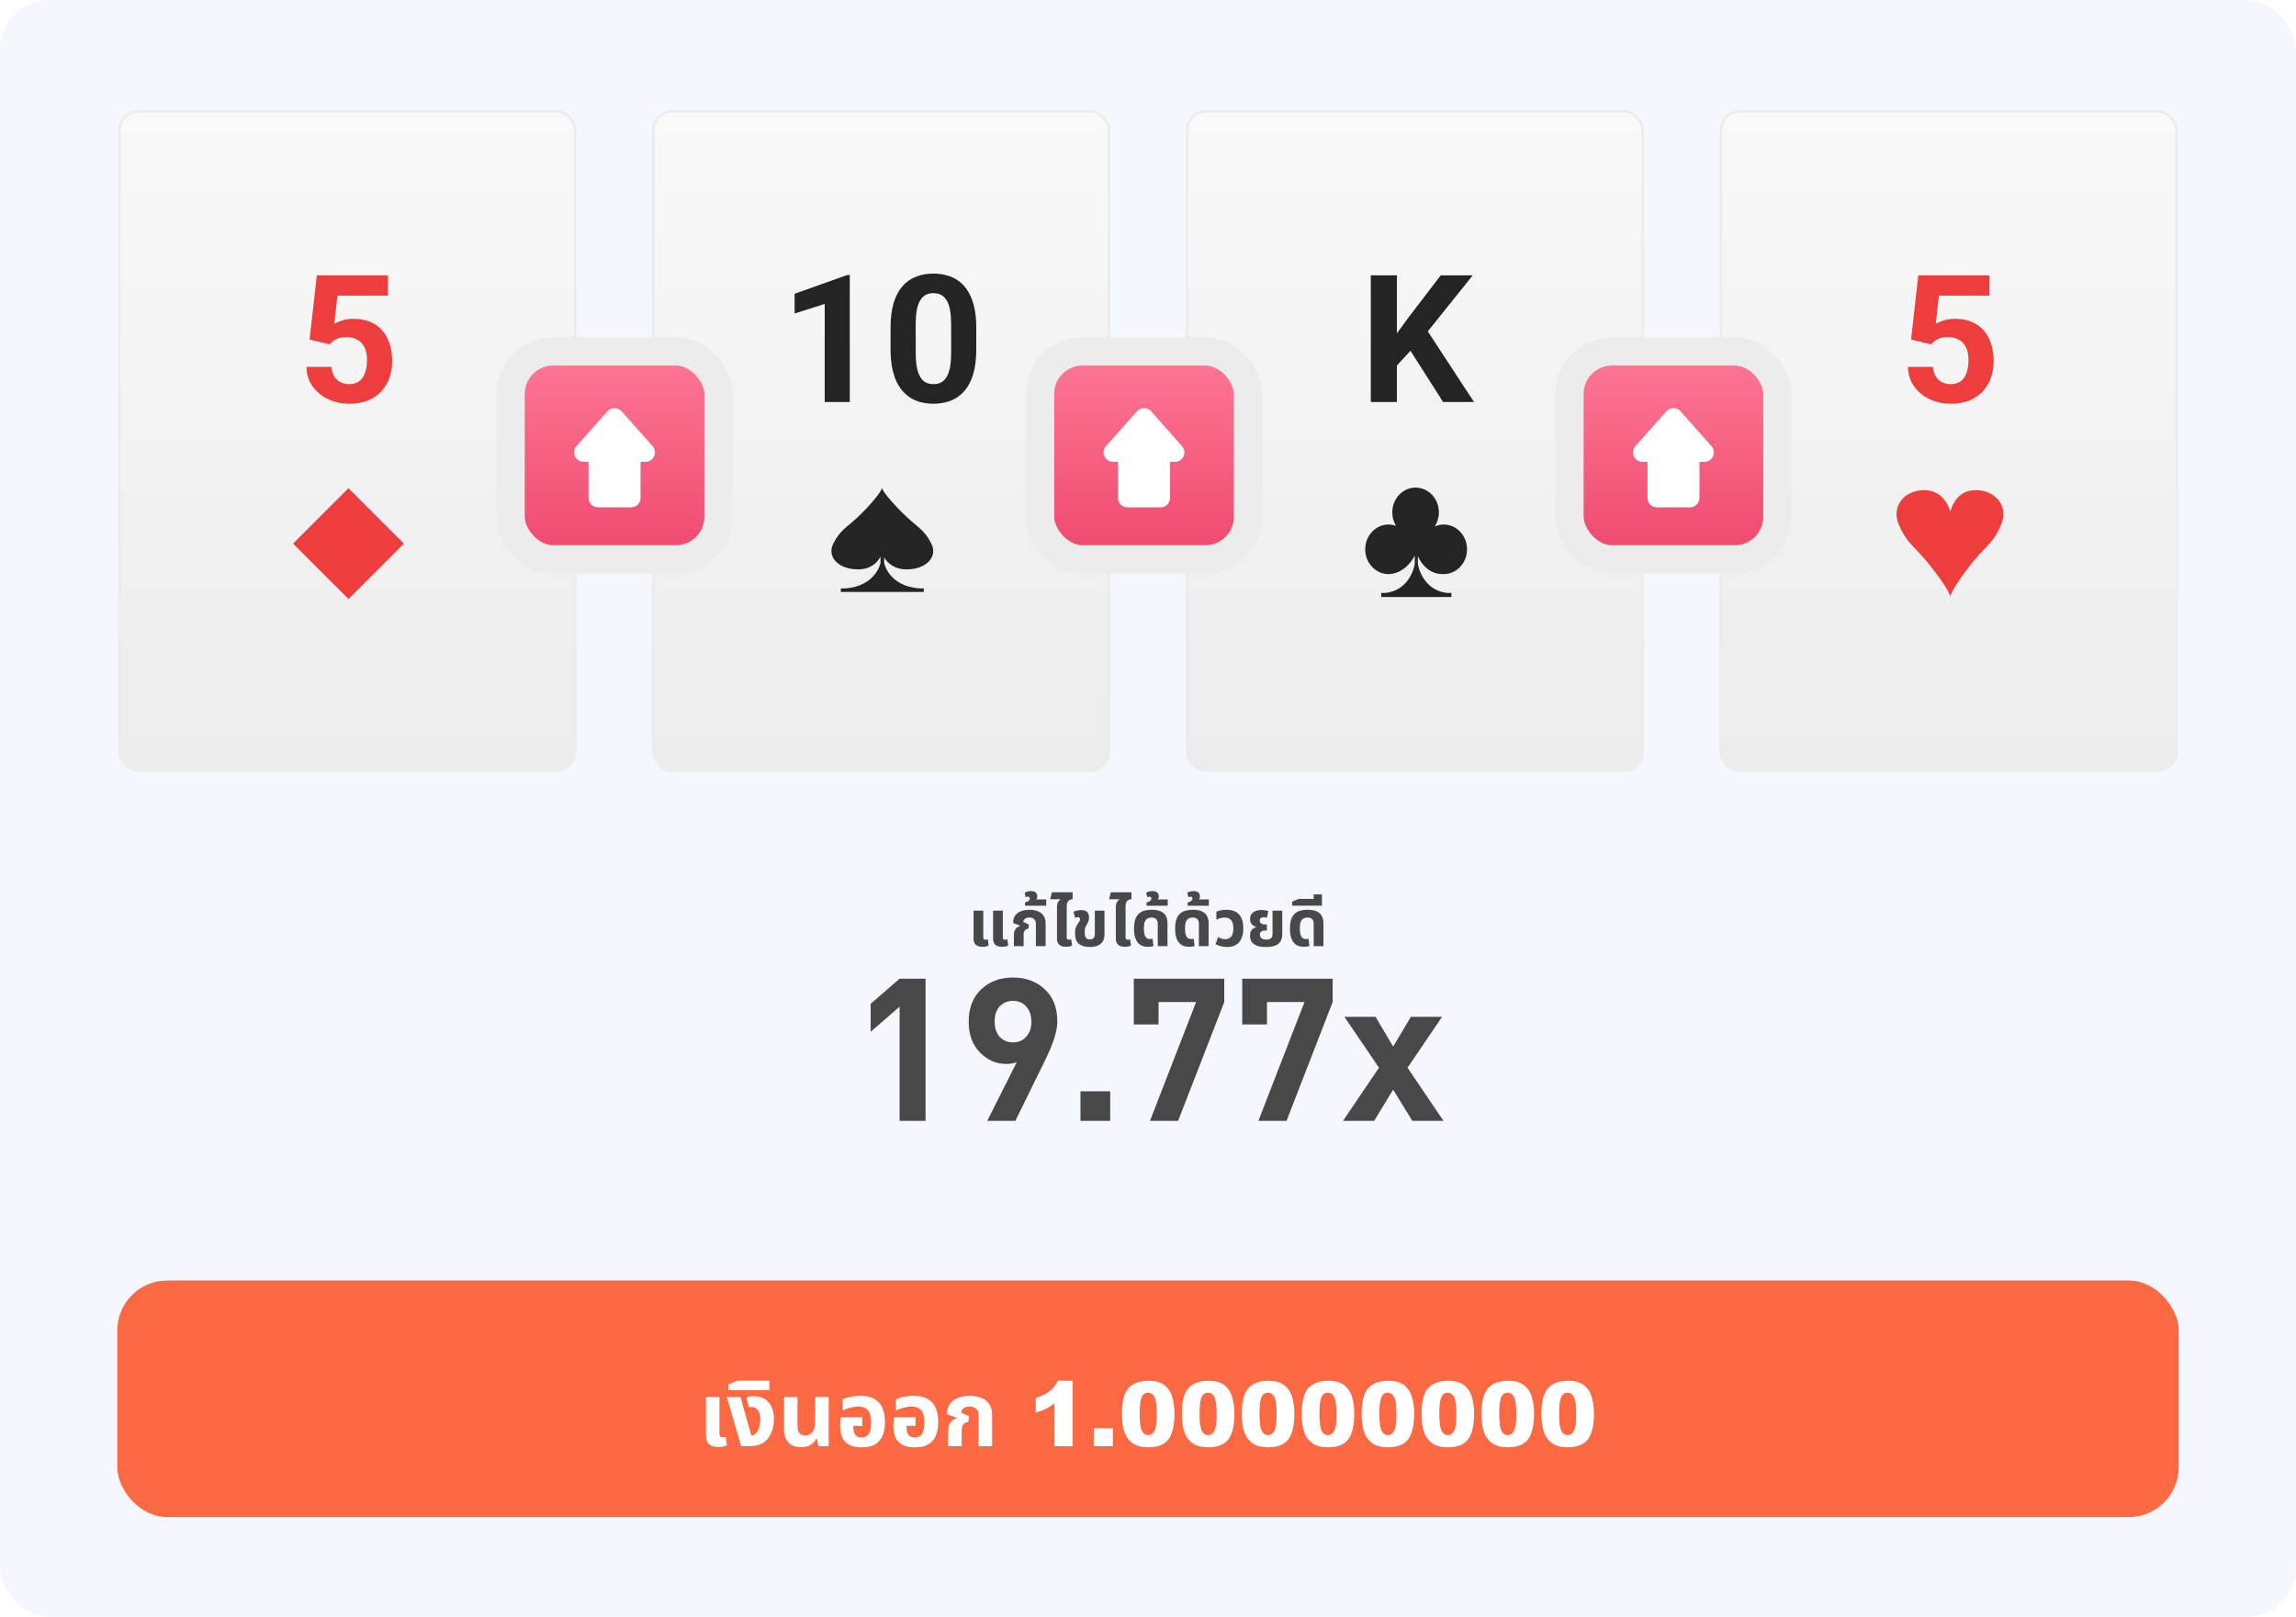 <svg width="460" height="324" viewBox="0 0 460 324" fill="none" xmlns="http://www.w3.org/2000/svg">
<rect width="460" height="323.999" rx="10" fill="#F4F7FD"/>
<g filter="url(#filter0_d_2147_15072)">
<g clip-path="url(#clip0_2147_15072)">
<rect x="23.672" y="20" width="91.798" height="132.597" rx="4.08" fill="url(#paint0_linear_2147_15072)"/>
<path d="M66.034 66.955L62.025 65.996L63.471 53.132H77.73V57.193H67.603L66.975 62.824C67.312 62.626 67.823 62.417 68.509 62.196C69.195 61.964 69.962 61.847 70.81 61.847C72.042 61.847 73.134 62.039 74.087 62.423C75.04 62.806 75.848 63.364 76.51 64.096C77.184 64.828 77.695 65.723 78.044 66.781C78.393 67.838 78.567 69.035 78.567 70.371C78.567 71.499 78.393 72.573 78.044 73.596C77.695 74.607 77.167 75.514 76.458 76.315C75.749 77.106 74.86 77.727 73.791 78.18C72.722 78.634 71.455 78.86 69.991 78.86C68.898 78.86 67.841 78.698 66.818 78.372C65.807 78.047 64.895 77.565 64.082 76.925C63.28 76.286 62.635 75.514 62.147 74.607C61.67 73.689 61.42 72.643 61.397 71.469H66.382C66.452 72.19 66.638 72.812 66.94 73.335C67.254 73.846 67.667 74.241 68.178 74.52C68.689 74.799 69.288 74.938 69.973 74.938C70.612 74.938 71.159 74.816 71.612 74.572C72.065 74.328 72.431 73.991 72.71 73.561C72.989 73.12 73.192 72.608 73.32 72.027C73.46 71.435 73.529 70.796 73.529 70.11C73.529 69.424 73.448 68.802 73.285 68.245C73.123 67.687 72.873 67.205 72.536 66.798C72.199 66.391 71.769 66.078 71.246 65.857C70.734 65.636 70.136 65.525 69.45 65.525C68.521 65.525 67.8 65.671 67.289 65.961C66.789 66.252 66.371 66.583 66.034 66.955Z" fill="#EE3D3D"/>
<rect x="69.816" y="95.793" width="15.694" height="15.694" transform="rotate(45 69.816 95.793)" fill="#EE3D3D"/>
</g>
<rect x="23.927" y="20.255" width="91.288" height="132.087" rx="3.825" stroke="#ECECEC" stroke-width="0.51"/>
</g>
<g filter="url(#filter1_d_2147_15072)">
<g clip-path="url(#clip1_2147_15072)">
<rect x="130.625" y="20" width="91.798" height="132.597" rx="4.08" fill="url(#paint1_linear_2147_15072)"/>
<path d="M170.25 53.08V78.512H165.23V58.867L159.199 60.784V56.827L169.71 53.08H170.25ZM195.595 63.591V67.983C195.595 69.889 195.392 71.533 194.985 72.916C194.578 74.288 193.992 75.415 193.225 76.298C192.469 77.169 191.569 77.814 190.523 78.233C189.477 78.651 188.315 78.86 187.037 78.86C186.014 78.86 185.061 78.733 184.178 78.477C183.295 78.21 182.499 77.797 181.79 77.239C181.092 76.681 180.488 75.978 179.977 75.13C179.477 74.27 179.094 73.248 178.826 72.062C178.559 70.877 178.425 69.517 178.425 67.983V63.591C178.425 61.685 178.629 60.052 179.036 58.692C179.454 57.321 180.041 56.2 180.796 55.328C181.563 54.457 182.47 53.818 183.515 53.411C184.561 52.992 185.723 52.783 187.002 52.783C188.024 52.783 188.971 52.917 189.843 53.184C190.726 53.44 191.522 53.841 192.231 54.387C192.94 54.933 193.544 55.636 194.044 56.496C194.544 57.344 194.927 58.361 195.194 59.547C195.462 60.72 195.595 62.068 195.595 63.591ZM190.558 68.646V62.911C190.558 61.993 190.505 61.191 190.401 60.505C190.308 59.82 190.163 59.239 189.965 58.762C189.767 58.274 189.523 57.879 189.233 57.577C188.942 57.275 188.611 57.054 188.239 56.914C187.867 56.775 187.455 56.705 187.002 56.705C186.432 56.705 185.927 56.816 185.485 57.036C185.055 57.257 184.689 57.612 184.387 58.1C184.085 58.576 183.852 59.215 183.69 60.017C183.539 60.807 183.463 61.772 183.463 62.911V68.646C183.463 69.564 183.51 70.371 183.603 71.069C183.707 71.766 183.858 72.364 184.056 72.864C184.265 73.352 184.509 73.753 184.788 74.067C185.078 74.369 185.41 74.59 185.781 74.729C186.165 74.869 186.583 74.938 187.037 74.938C187.594 74.938 188.088 74.828 188.518 74.607C188.96 74.375 189.332 74.014 189.634 73.526C189.948 73.027 190.18 72.376 190.331 71.574C190.482 70.772 190.558 69.796 190.558 68.646Z" fill="#242424"/>
<path fill-rule="evenodd" clip-rule="evenodd" d="M181.563 112.053C185.509 112.098 187.936 109.57 186.601 106.909C185.266 104.249 183.935 103.65 181.839 101.721C179.742 99.792 176.692 96.455 176.707 95.668C176.722 96.455 173.798 99.792 171.701 101.721C169.606 103.65 168.275 104.249 166.939 106.909C165.604 109.57 168.033 112.098 171.977 112.053C174.686 112.023 175.905 110.467 176.402 109.495L176.402 110.768C176.402 110.768 175.537 115.359 169.435 115.862L168.462 115.862L168.462 116.577L185.079 116.577L185.079 115.862L184.105 115.862C178.004 115.359 177.138 110.768 177.138 110.768L177.138 109.662C177.724 110.635 179.004 112.025 181.563 112.053Z" fill="#242424"/>
</g>
<rect x="130.88" y="20.255" width="91.288" height="132.087" rx="3.825" stroke="#ECECEC" stroke-width="0.51"/>
</g>
<g filter="url(#filter2_d_2147_15072)">
<g clip-path="url(#clip2_2147_15072)">
<rect x="237.574" y="20" width="91.798" height="132.597" rx="4.08" fill="url(#paint2_linear_2147_15072)"/>
<path d="M279.866 53.132V78.512H274.637V53.132H279.866ZM295.066 53.132L285.009 65.665L279.204 71.905L278.263 66.955L282.185 61.586L288.652 53.132H295.066ZM289.122 78.512L281.644 66.781L285.514 63.538L295.311 78.512H289.122Z" fill="#242424"/>
<path fill-rule="evenodd" clip-rule="evenodd" d="M289.249 103.069C288.614 103.069 288.008 103.204 287.456 103.449C287.975 102.649 288.279 101.68 288.279 100.634C288.279 97.891 286.188 95.668 283.609 95.668C281.03 95.668 278.94 97.891 278.94 100.634C278.94 101.629 279.216 102.555 279.69 103.332C279.219 103.162 278.714 103.069 278.189 103.069C275.61 103.069 273.52 105.292 273.52 108.035C273.52 110.778 275.61 113.001 278.189 113.001C278.772 113.001 279.329 112.887 279.843 112.68C279.843 112.681 282.016 112.057 283.445 109.291V110.956C283.445 110.956 282.712 116.205 277.548 116.779H276.724V117.597H290.788V116.779H289.964C284.8 116.205 284.067 110.956 284.067 110.956V109.403C284.333 110.026 285.804 113.073 289.111 112.998C289.157 112.999 289.203 113.001 289.249 113.001C291.828 113.001 293.919 110.778 293.919 108.035C293.919 105.292 291.828 103.069 289.249 103.069Z" fill="#242424"/>
</g>
<rect x="237.829" y="20.255" width="91.288" height="132.087" rx="3.825" stroke="#ECECEC" stroke-width="0.51"/>
</g>
<g filter="url(#filter3_d_2147_15072)">
<g clip-path="url(#clip3_2147_15072)">
<rect x="344.527" y="20" width="91.798" height="132.597" rx="4.08" fill="url(#paint3_linear_2147_15072)"/>
<path d="M386.889 66.955L382.88 65.996L384.327 53.132H398.586V57.193H388.458L387.831 62.824C388.168 62.626 388.679 62.417 389.365 62.196C390.05 61.964 390.817 61.847 391.665 61.847C392.897 61.847 393.99 62.039 394.943 62.423C395.895 62.806 396.703 63.364 397.365 64.096C398.039 64.828 398.551 65.723 398.899 66.781C399.248 67.838 399.422 69.035 399.422 70.371C399.422 71.499 399.248 72.573 398.899 73.596C398.551 74.607 398.022 75.514 397.313 76.315C396.604 77.106 395.715 77.727 394.646 78.18C393.577 78.634 392.31 78.86 390.846 78.86C389.754 78.86 388.696 78.698 387.674 78.372C386.663 78.047 385.75 77.565 384.937 76.925C384.135 76.286 383.49 75.514 383.002 74.607C382.526 73.689 382.276 72.643 382.253 71.469H387.238C387.308 72.19 387.494 72.812 387.796 73.335C388.109 73.846 388.522 74.241 389.033 74.52C389.545 74.799 390.143 74.938 390.829 74.938C391.468 74.938 392.014 74.816 392.467 74.572C392.921 74.328 393.287 73.991 393.565 73.561C393.844 73.12 394.048 72.608 394.176 72.027C394.315 71.435 394.385 70.796 394.385 70.11C394.385 69.424 394.303 68.802 394.141 68.245C393.978 67.687 393.728 67.205 393.391 66.798C393.054 66.391 392.624 66.078 392.101 65.857C391.59 65.636 390.991 65.525 390.306 65.525C389.376 65.525 388.656 65.671 388.144 65.961C387.645 66.252 387.226 66.583 386.889 66.955Z" fill="#EE3D3D"/>
<path fill-rule="evenodd" clip-rule="evenodd" d="M395.707 96.18C391.564 96.238 390.741 100.528 390.741 100.528C390.741 100.528 389.785 96.238 385.642 96.18C381.5 96.122 378.95 99.427 380.352 102.905C381.754 106.383 383.151 107.165 385.353 109.687C387.554 112.208 390.757 116.57 390.741 117.599C390.725 116.57 393.795 112.208 395.996 109.687C398.198 107.165 399.595 106.383 400.997 102.905C402.399 99.427 399.85 96.122 395.707 96.18Z" fill="#EE3D3D"/>
</g>
<rect x="344.782" y="20.255" width="91.288" height="132.087" rx="3.825" stroke="#ECECEC" stroke-width="0.51"/>
</g>
<g filter="url(#filter4_d_2147_15072)">
<rect x="102.287" y="66.412" width="41.673" height="41.673" rx="8.524" fill="url(#paint4_linear_2147_15072)" stroke="#ECECEC" stroke-width="5.683"/>
<path fill-rule="evenodd" clip-rule="evenodd" d="M124.541 78.421C123.788 77.573 122.463 77.573 121.71 78.421L115.51 85.396C114.424 86.618 115.291 88.549 116.925 88.549H117.916V95.77C117.916 96.817 118.764 97.665 119.81 97.665H126.44C127.486 97.665 128.335 96.817 128.335 95.77V88.549H129.326C130.96 88.549 131.827 86.618 130.741 85.396L124.541 78.421Z" fill="white"/>
</g>
<g filter="url(#filter5_d_2147_15072)">
<rect x="208.365" y="66.412" width="41.673" height="41.673" rx="8.524" fill="url(#paint5_linear_2147_15072)" stroke="#ECECEC" stroke-width="5.683"/>
<path fill-rule="evenodd" clip-rule="evenodd" d="M230.619 78.421C229.866 77.573 228.541 77.573 227.788 78.421L221.588 85.396C220.502 86.618 221.369 88.549 223.003 88.549H223.994V95.77C223.994 96.817 224.842 97.665 225.889 97.665H232.518C233.565 97.665 234.413 96.817 234.413 95.77V88.549H235.404C237.038 88.549 237.905 86.618 236.819 85.396L230.619 78.421Z" fill="white"/>
</g>
<g filter="url(#filter6_d_2147_15072)">
<rect x="314.439" y="66.412" width="41.673" height="41.673" rx="8.524" fill="url(#paint6_linear_2147_15072)" stroke="#ECECEC" stroke-width="5.683"/>
<path fill-rule="evenodd" clip-rule="evenodd" d="M336.694 78.421C335.94 77.573 334.615 77.573 333.862 78.421L327.662 85.396C326.576 86.618 327.443 88.549 329.078 88.549H330.069V95.77C330.069 96.817 330.917 97.665 331.963 97.665H338.593C339.639 97.665 340.487 96.817 340.487 95.77V88.549H341.478C343.112 88.549 343.979 86.618 342.894 85.396L336.694 78.421Z" fill="white"/>
</g>
<path d="M196.857 189.728C196.467 189.728 196.138 189.667 195.869 189.546C195.601 189.424 195.397 189.242 195.258 189C195.12 188.748 195.05 188.436 195.05 188.064V182.474H197V187.83C197 187.994 197.035 188.116 197.104 188.194C197.182 188.272 197.299 188.311 197.455 188.311C197.525 188.311 197.598 188.302 197.676 188.285C197.754 188.267 197.828 188.246 197.897 188.22L198.079 189.468C197.915 189.554 197.728 189.619 197.52 189.663C197.312 189.706 197.091 189.728 196.857 189.728ZM200.77 189.728C200.38 189.728 200.051 189.667 199.782 189.546C199.514 189.424 199.31 189.242 199.171 189C199.033 188.748 198.963 188.436 198.963 188.064V182.474H200.913V187.83C200.913 187.994 200.948 188.116 201.017 188.194C201.095 188.272 201.212 188.311 201.368 188.311C201.438 188.311 201.511 188.302 201.589 188.285C201.667 188.267 201.741 188.246 201.81 188.22L201.992 189.468C201.828 189.554 201.641 189.619 201.433 189.663C201.225 189.706 201.004 189.728 200.77 189.728ZM203.131 189.598V187.427C203.131 186.881 203.239 186.46 203.456 186.166C203.673 185.871 203.98 185.663 204.379 185.542L204.392 185.49L203.001 184.983V184.645C203.001 184.22 203.127 183.83 203.378 183.475C203.629 183.119 203.998 182.838 204.483 182.63C204.977 182.413 205.575 182.305 206.277 182.305C206.936 182.305 207.503 182.409 207.98 182.617C208.457 182.816 208.825 183.119 209.085 183.527C209.354 183.925 209.488 184.432 209.488 185.048V189.598H207.538V185.165C207.538 184.731 207.421 184.406 207.187 184.19C206.962 183.973 206.641 183.865 206.225 183.865C205.826 183.865 205.527 183.951 205.328 184.125C205.129 184.289 205.02 184.493 205.003 184.736L206.16 185.269L206.017 186.114C205.705 186.131 205.471 186.244 205.315 186.452C205.159 186.66 205.081 186.941 205.081 187.297V189.598H203.131ZM205.357 181.499V180.849C205.478 180.814 205.612 180.766 205.76 180.706C205.907 180.645 206.037 180.563 206.15 180.459C206.262 180.355 206.319 180.225 206.319 180.069C206.319 179.947 206.284 179.852 206.215 179.783C206.145 179.713 206.059 179.679 205.955 179.679C205.885 179.679 205.812 179.692 205.734 179.718C205.656 179.744 205.586 179.77 205.526 179.796L205.279 178.925C205.452 178.777 205.669 178.682 205.929 178.639C206.18 178.587 206.392 178.561 206.566 178.561C206.956 178.561 207.263 178.652 207.489 178.834C207.705 179.016 207.814 179.284 207.814 179.64C207.814 179.83 207.766 180.008 207.671 180.173C207.567 180.337 207.411 180.472 207.203 180.576L207.151 180.238H209.608V181.499H205.357ZM211.763 183.774V181.876C211.763 181.546 211.794 181.282 211.854 181.083C211.915 180.875 211.997 180.706 212.101 180.576C212.205 180.446 212.314 180.337 212.426 180.251L212.413 180.199H210.398L210.762 178.795H214.896V180.199C214.576 180.199 214.298 180.303 214.064 180.511C213.83 180.719 213.713 181.1 213.713 181.655V183.774H211.763ZM213.57 189.728C213.18 189.728 212.851 189.667 212.582 189.546C212.314 189.424 212.11 189.242 211.971 189C211.833 188.748 211.763 188.436 211.763 188.064V182.474H213.713V187.83C213.713 187.994 213.748 188.116 213.817 188.194C213.895 188.272 214.012 188.311 214.168 188.311C214.238 188.311 214.311 188.302 214.389 188.285C214.467 188.267 214.541 188.246 214.61 188.22L214.792 189.468C214.628 189.554 214.441 189.619 214.233 189.663C214.025 189.706 213.804 189.728 213.57 189.728ZM218.334 189.767C217.363 189.767 216.631 189.55 216.137 189.117C215.643 188.683 215.396 188.051 215.396 187.219V186.699C215.396 186.343 215.444 186.053 215.539 185.828C215.634 185.594 215.751 185.381 215.89 185.191C216.029 185 216.141 184.831 216.228 184.684C216.323 184.528 216.371 184.367 216.371 184.203C216.371 184.047 216.332 183.938 216.254 183.878C216.185 183.808 216.089 183.774 215.968 183.774C215.881 183.774 215.79 183.787 215.695 183.813C215.608 183.839 215.509 183.878 215.396 183.93L215.084 182.708C215.327 182.578 215.587 182.491 215.864 182.448C216.15 182.396 216.401 182.37 216.618 182.37C216.999 182.37 217.303 182.43 217.528 182.552C217.762 182.673 217.931 182.846 218.035 183.072C218.139 183.297 218.191 183.566 218.191 183.878C218.191 184.146 218.152 184.385 218.074 184.593C217.996 184.792 217.896 185 217.775 185.217C217.662 185.416 217.558 185.602 217.463 185.776C217.376 185.949 217.333 186.2 217.333 186.53V187.05C217.333 187.327 217.372 187.557 217.45 187.739C217.537 187.912 217.654 188.042 217.801 188.129C217.957 188.207 218.139 188.246 218.347 188.246C218.685 188.246 218.936 188.15 219.101 187.96C219.266 187.76 219.348 187.479 219.348 187.115V182.474H221.285V187.167C221.285 188.025 221.034 188.675 220.531 189.117C220.028 189.55 219.296 189.767 218.334 189.767ZM223.557 183.774V181.876C223.557 181.546 223.588 181.282 223.648 181.083C223.709 180.875 223.791 180.706 223.895 180.576C223.999 180.446 224.108 180.337 224.22 180.251L224.207 180.199H222.192L222.556 178.795H226.69V180.199C226.37 180.199 226.092 180.303 225.858 180.511C225.624 180.719 225.507 181.1 225.507 181.655V183.774H223.557ZM225.364 189.728C224.974 189.728 224.645 189.667 224.376 189.546C224.108 189.424 223.904 189.242 223.765 189C223.627 188.748 223.557 188.436 223.557 188.064V182.474H225.507V187.83C225.507 187.994 225.542 188.116 225.611 188.194C225.689 188.272 225.806 188.311 225.962 188.311C226.032 188.311 226.105 188.302 226.183 188.285C226.261 188.267 226.335 188.246 226.404 188.22L226.586 189.468C226.422 189.554 226.235 189.619 226.027 189.663C225.819 189.706 225.598 189.728 225.364 189.728ZM230.043 189.728C229.341 189.728 228.782 189.576 228.366 189.273C227.95 188.961 227.651 188.536 227.469 187.999C227.287 187.453 227.196 186.829 227.196 186.127C227.196 185.373 227.279 184.749 227.443 184.255C227.617 183.752 227.859 183.362 228.171 183.085C228.483 182.799 228.852 182.599 229.276 182.487C229.71 182.365 230.182 182.305 230.693 182.305C231.473 182.305 232.097 182.413 232.565 182.63C233.033 182.846 233.371 183.154 233.579 183.553C233.796 183.951 233.904 184.419 233.904 184.957V189.598H231.954V185.113C231.954 184.705 231.855 184.398 231.655 184.19C231.465 183.973 231.144 183.865 230.693 183.865C230.39 183.865 230.121 183.93 229.887 184.06C229.662 184.181 229.484 184.402 229.354 184.723C229.233 185.043 229.172 185.503 229.172 186.101C229.172 186.508 229.211 186.868 229.289 187.18C229.367 187.492 229.493 187.734 229.666 187.908C229.848 188.081 230.091 188.168 230.394 188.168C230.49 188.168 230.581 188.163 230.667 188.155C230.763 188.137 230.845 188.12 230.914 188.103L231.096 189.559C230.958 189.619 230.789 189.663 230.589 189.689C230.399 189.715 230.217 189.728 230.043 189.728ZM229.706 181.499V180.849C229.828 180.814 229.962 180.766 230.109 180.706C230.257 180.645 230.387 180.563 230.499 180.459C230.612 180.355 230.668 180.225 230.668 180.069C230.668 179.947 230.634 179.852 230.564 179.783C230.495 179.713 230.408 179.679 230.304 179.679C230.235 179.679 230.161 179.692 230.083 179.718C230.005 179.744 229.936 179.77 229.875 179.796L229.628 178.925C229.802 178.777 230.018 178.682 230.278 178.639C230.53 178.587 230.742 178.561 230.915 178.561C231.305 178.561 231.613 178.652 231.838 178.834C232.055 179.016 232.163 179.284 232.163 179.64C232.163 179.83 232.116 180.008 232.02 180.173C231.916 180.337 231.76 180.472 231.552 180.576L231.5 180.238H233.957V181.499H229.706ZM238.283 189.728C237.581 189.728 237.022 189.576 236.606 189.273C236.19 188.961 235.891 188.536 235.709 187.999C235.527 187.453 235.436 186.829 235.436 186.127C235.436 185.373 235.518 184.749 235.683 184.255C235.856 183.752 236.099 183.362 236.411 183.085C236.723 182.799 237.091 182.599 237.516 182.487C237.949 182.365 238.421 182.305 238.933 182.305C239.713 182.305 240.337 182.413 240.805 182.63C241.273 182.846 241.611 183.154 241.819 183.553C242.035 183.951 242.144 184.419 242.144 184.957V189.598H240.194V185.113C240.194 184.705 240.094 184.398 239.895 184.19C239.704 183.973 239.383 183.865 238.933 183.865C238.629 183.865 238.361 183.93 238.127 184.06C237.901 184.181 237.724 184.402 237.594 184.723C237.472 185.043 237.412 185.503 237.412 186.101C237.412 186.508 237.451 186.868 237.529 187.18C237.607 187.492 237.732 187.734 237.906 187.908C238.088 188.081 238.33 188.168 238.634 188.168C238.729 188.168 238.82 188.163 238.907 188.155C239.002 188.137 239.084 188.12 239.154 188.103L239.336 189.559C239.197 189.619 239.028 189.663 238.829 189.689C238.638 189.715 238.456 189.728 238.283 189.728ZM237.945 181.499V180.849C238.067 180.814 238.201 180.766 238.348 180.706C238.496 180.645 238.626 180.563 238.738 180.459C238.851 180.355 238.907 180.225 238.907 180.069C238.907 179.947 238.873 179.852 238.803 179.783C238.734 179.713 238.647 179.679 238.543 179.679C238.474 179.679 238.4 179.692 238.322 179.718C238.244 179.744 238.175 179.77 238.114 179.796L237.867 178.925C238.041 178.777 238.257 178.682 238.517 178.639C238.769 178.587 238.981 178.561 239.154 178.561C239.544 178.561 239.852 178.652 240.077 178.834C240.294 179.016 240.402 179.284 240.402 179.64C240.402 179.83 240.355 180.008 240.259 180.173C240.155 180.337 239.999 180.472 239.791 180.576L239.739 180.238H242.196V181.499H237.945ZM245.859 189.767C245.417 189.767 245.001 189.715 244.611 189.611C244.221 189.515 243.857 189.377 243.519 189.195L244.039 187.778C244.229 187.89 244.459 187.99 244.728 188.077C244.996 188.163 245.261 188.207 245.521 188.207C246.006 188.207 246.392 188.025 246.678 187.661C246.964 187.288 247.107 186.733 247.107 185.997C247.107 185.303 246.964 184.775 246.678 184.411C246.392 184.047 245.945 183.865 245.339 183.865C245.053 183.865 244.758 183.908 244.455 183.995C244.151 184.073 243.9 184.172 243.701 184.294V182.695C243.969 182.573 244.273 182.478 244.611 182.409C244.949 182.339 245.308 182.305 245.69 182.305C246.487 182.305 247.137 182.452 247.64 182.747C248.142 183.041 248.511 183.466 248.745 184.021C248.979 184.567 249.096 185.225 249.096 185.997C249.096 187.227 248.814 188.163 248.251 188.805C247.687 189.446 246.89 189.767 245.859 189.767ZM253.655 189.767C252.875 189.767 252.251 189.676 251.783 189.494C251.315 189.303 250.972 189.039 250.756 188.701C250.548 188.363 250.444 187.973 250.444 187.531C250.444 187.149 250.5 186.842 250.613 186.608C250.734 186.374 250.886 186.196 251.068 186.075C251.258 185.945 251.449 185.858 251.64 185.815V185.737C251.44 185.667 251.25 185.572 251.068 185.451C250.886 185.329 250.734 185.165 250.613 184.957C250.5 184.749 250.444 184.489 250.444 184.177C250.444 183.856 250.517 183.557 250.665 183.28C250.821 183.002 251.068 182.781 251.406 182.617C251.744 182.443 252.19 182.357 252.745 182.357C253.013 182.357 253.273 182.378 253.525 182.422C253.776 182.456 253.971 182.508 254.11 182.578L253.811 183.891C253.741 183.873 253.646 183.856 253.525 183.839C253.412 183.813 253.295 183.8 253.174 183.8C252.905 183.8 252.706 183.865 252.576 183.995C252.446 184.116 252.381 184.276 252.381 184.476C252.381 184.684 252.437 184.844 252.55 184.957C252.662 185.069 252.805 185.147 252.979 185.191C253.161 185.234 253.347 185.256 253.538 185.256H253.811V186.465H253.538C253.165 186.465 252.883 186.53 252.693 186.66C252.511 186.79 252.42 187.002 252.42 187.297C252.42 187.453 252.454 187.609 252.524 187.765C252.602 187.912 252.732 188.038 252.914 188.142C253.096 188.237 253.356 188.285 253.694 188.285C254.014 188.285 254.266 188.237 254.448 188.142C254.63 188.046 254.76 187.921 254.838 187.765C254.916 187.6 254.955 187.418 254.955 187.219V182.474H256.905V187.154C256.905 188.046 256.64 188.705 256.112 189.13C255.592 189.554 254.773 189.767 253.655 189.767ZM261.286 189.728C260.584 189.728 260.025 189.576 259.609 189.273C259.193 188.961 258.894 188.536 258.712 187.999C258.53 187.453 258.439 186.829 258.439 186.127C258.439 185.373 258.522 184.749 258.686 184.255C258.86 183.752 259.102 183.362 259.414 183.085C259.726 182.799 260.095 182.599 260.519 182.487C260.953 182.365 261.425 182.305 261.936 182.305C262.716 182.305 263.34 182.413 263.808 182.63C264.276 182.846 264.614 183.154 264.822 183.553C265.039 183.951 265.147 184.419 265.147 184.957V189.598H263.197V185.113C263.197 184.705 263.098 184.398 262.898 184.19C262.708 183.973 262.387 183.865 261.936 183.865C261.633 183.865 261.364 183.93 261.13 184.06C260.905 184.181 260.727 184.402 260.597 184.723C260.476 185.043 260.415 185.503 260.415 186.101C260.415 186.508 260.454 186.868 260.532 187.18C260.61 187.492 260.736 187.734 260.909 187.908C261.091 188.081 261.334 188.168 261.637 188.168C261.733 188.168 261.824 188.163 261.91 188.155C262.006 188.137 262.088 188.12 262.157 188.103L262.339 189.559C262.201 189.619 262.032 189.663 261.832 189.689C261.642 189.715 261.46 189.728 261.286 189.728ZM258.896 181.486V180.667L260.209 180.121H264.85V181.486H258.896ZM263.186 180.693V179.224H264.85V180.693H263.186Z" fill="#484848"/>
<path d="M185.433 224.598H180.233V201.718L174.433 206.758V201.158L180.233 196.118H185.433V224.598ZM211.831 204.678C211.831 206.544 211.045 209.078 209.471 212.278L203.431 224.598H197.791L203.711 212.838C203.125 213.078 202.418 213.198 201.591 213.198C199.565 213.198 197.805 212.424 196.311 210.878C194.818 209.331 194.071 207.291 194.071 204.758C194.071 202.011 194.898 199.851 196.551 198.278C198.231 196.678 200.365 195.878 202.951 195.878C205.538 195.878 207.658 196.664 209.311 198.238C210.991 199.784 211.831 201.931 211.831 204.678ZM205.591 207.758C206.285 207.011 206.631 205.998 206.631 204.718C206.631 203.438 206.285 202.424 205.591 201.678C204.925 200.931 204.045 200.558 202.951 200.558C201.858 200.558 200.965 200.931 200.271 201.678C199.605 202.424 199.271 203.438 199.271 204.718C199.271 205.971 199.605 206.984 200.271 207.758C200.965 208.504 201.858 208.878 202.951 208.878C204.045 208.878 204.925 208.504 205.591 207.758ZM222.43 224.598H216.47V218.678H222.43V224.598ZM245.276 200.798L236.036 224.598H230.396L239.636 200.798H232.116V205.278H227.156V196.118H245.276V200.798ZM266.995 200.798L257.755 224.598H252.115L261.355 200.798H253.835V205.278H248.875V196.118H266.995V200.798ZM289.194 224.598H282.954L279.114 218.358L275.314 224.598H269.074L276.274 213.958L269.354 203.758H275.594L279.114 209.718L282.674 203.758H288.914L281.994 213.958L289.194 224.598Z" fill="#484848"/>
<g clip-path="url(#clip4_2147_15072)">
<rect x="23.5" y="256.598" width="413" height="47.402" rx="10" fill="#FB6943"/>
<g filter="url(#filter7_d_2147_15072)">
<path d="M143.944 287.977C143.404 287.977 142.948 287.893 142.576 287.725C142.204 287.557 141.922 287.305 141.73 286.969C141.538 286.621 141.442 286.189 141.442 285.673V277.933H144.142V285.349C144.142 285.577 144.19 285.745 144.286 285.853C144.394 285.961 144.556 286.015 144.772 286.015C144.868 286.015 144.97 286.003 145.078 285.979C145.186 285.955 145.288 285.925 145.384 285.889L145.636 287.617C145.408 287.737 145.15 287.827 144.862 287.887C144.574 287.947 144.268 287.977 143.944 287.977ZM148.489 287.797L145.627 277.933H148.345L150.523 285.619H150.631C150.823 285.619 151.003 285.565 151.171 285.457C151.339 285.349 151.483 285.205 151.603 285.025C151.843 284.689 152.023 284.293 152.143 283.837C152.263 283.369 152.323 282.907 152.323 282.451C152.323 281.647 152.167 281.029 151.855 280.597C151.555 280.165 151.135 279.949 150.595 279.949C150.487 279.949 150.385 279.955 150.289 279.967C150.205 279.979 150.127 280.003 150.055 280.039L149.551 277.969C149.827 277.885 150.085 277.837 150.325 277.825C150.577 277.801 150.781 277.789 150.937 277.789C151.573 277.789 152.125 277.873 152.593 278.041C153.061 278.209 153.463 278.461 153.799 278.797C154.219 279.205 154.531 279.715 154.735 280.327C154.951 280.939 155.059 281.629 155.059 282.397C155.059 283.369 154.903 284.221 154.591 284.953C154.291 285.673 153.925 286.243 153.493 286.663C153.133 287.011 152.677 287.287 152.125 287.491C151.585 287.695 150.841 287.797 149.893 287.797H148.489ZM145.908 276.565V275.431L147.726 274.675H154.152V276.565H145.908ZM160.446 287.977C159.714 287.977 159.096 287.839 158.592 287.563C158.1 287.275 157.722 286.849 157.458 286.285C157.206 285.721 157.08 285.031 157.08 284.215V277.933H159.78V283.747C159.78 284.407 159.912 284.887 160.176 285.187C160.44 285.487 160.824 285.637 161.328 285.637C161.964 285.637 162.456 285.397 162.804 284.917C163.152 284.425 163.326 283.669 163.326 282.649V277.933H166.026V287.797H163.974L163.686 286.285H163.524C163.32 286.765 162.966 287.167 162.462 287.491C161.97 287.815 161.298 287.977 160.446 287.977ZM172.641 288.031C171.177 288.031 170.091 287.677 169.383 286.969C168.675 286.249 168.321 285.187 168.321 283.783C168.321 283.543 168.327 283.255 168.339 282.919C168.363 282.571 168.393 282.265 168.429 282.001H172.749V283.711H170.967V283.963C170.967 284.443 171.027 284.839 171.147 285.151C171.267 285.451 171.447 285.673 171.687 285.817C171.939 285.961 172.251 286.033 172.623 286.033C173.031 286.033 173.373 285.943 173.649 285.763C173.937 285.583 174.153 285.277 174.297 284.845C174.453 284.413 174.531 283.819 174.531 283.063C174.531 282.355 174.447 281.767 174.279 281.299C174.123 280.819 173.853 280.459 173.469 280.219C173.097 279.979 172.581 279.859 171.921 279.859C171.561 279.859 171.189 279.901 170.805 279.985C170.421 280.057 170.055 280.153 169.707 280.273C169.371 280.393 169.077 280.525 168.825 280.669V278.419C169.089 278.275 169.413 278.149 169.797 278.041C170.193 277.933 170.619 277.849 171.075 277.789C171.531 277.729 171.981 277.699 172.425 277.699C173.589 277.699 174.525 277.915 175.233 278.347C175.953 278.767 176.475 279.367 176.799 280.147C177.135 280.927 177.303 281.851 177.303 282.919C177.303 284.011 177.141 284.941 176.817 285.709C176.505 286.465 176.007 287.041 175.323 287.437C174.639 287.833 173.745 288.031 172.641 288.031ZM183.311 288.031C181.847 288.031 180.761 287.677 180.053 286.969C179.345 286.249 178.991 285.187 178.991 283.783C178.991 283.543 178.997 283.255 179.009 282.919C179.033 282.571 179.063 282.265 179.099 282.001H183.419V283.711H181.637V283.963C181.637 284.443 181.697 284.839 181.817 285.151C181.937 285.451 182.117 285.673 182.357 285.817C182.609 285.961 182.921 286.033 183.293 286.033C183.701 286.033 184.043 285.943 184.319 285.763C184.607 285.583 184.823 285.277 184.967 284.845C185.123 284.413 185.201 283.819 185.201 283.063C185.201 282.355 185.117 281.767 184.949 281.299C184.793 280.819 184.523 280.459 184.139 280.219C183.767 279.979 183.251 279.859 182.591 279.859C182.231 279.859 181.859 279.901 181.475 279.985C181.091 280.057 180.725 280.153 180.377 280.273C180.041 280.393 179.747 280.525 179.495 280.669V278.419C179.759 278.275 180.083 278.149 180.467 278.041C180.863 277.933 181.289 277.849 181.745 277.789C182.201 277.729 182.651 277.699 183.095 277.699C184.259 277.699 185.195 277.915 185.903 278.347C186.623 278.767 187.145 279.367 187.469 280.147C187.805 280.927 187.973 281.851 187.973 282.919C187.973 284.011 187.811 284.941 187.487 285.709C187.175 286.465 186.677 287.041 185.993 287.437C185.309 287.833 184.415 288.031 183.311 288.031ZM189.967 287.797V284.791C189.967 284.035 190.117 283.453 190.417 283.045C190.717 282.637 191.143 282.349 191.695 282.181L191.713 282.109L189.787 281.407V280.939C189.787 280.351 189.961 279.811 190.309 279.319C190.657 278.827 191.167 278.437 191.839 278.149C192.523 277.849 193.351 277.699 194.323 277.699C195.235 277.699 196.021 277.843 196.681 278.131C197.341 278.407 197.851 278.827 198.211 279.391C198.583 279.943 198.769 280.645 198.769 281.497V287.797H196.069V281.659C196.069 281.059 195.907 280.609 195.583 280.309C195.271 280.009 194.827 279.859 194.251 279.859C193.699 279.859 193.285 279.979 193.009 280.219C192.733 280.447 192.583 280.729 192.559 281.065L194.161 281.803L193.963 282.973C193.531 282.997 193.207 283.153 192.991 283.441C192.775 283.729 192.667 284.119 192.667 284.611V287.797H189.967ZM214.892 274.692V287.797H211.271V279.21C210.685 279.655 210.116 280.016 209.565 280.291C209.021 280.566 208.335 280.83 207.509 281.082V278.146C208.728 277.754 209.674 277.282 210.348 276.731C211.021 276.181 211.549 275.501 211.93 274.692H214.892ZM219.137 284.211H222.96V287.797H219.137V284.211ZM224.779 281.302C224.779 278.853 225.219 277.139 226.098 276.16C226.982 275.182 228.327 274.692 230.132 274.692C230.999 274.692 231.711 274.801 232.268 275.018C232.824 275.229 233.278 275.507 233.63 275.853C233.981 276.192 234.257 276.553 234.456 276.934C234.661 277.309 234.825 277.748 234.948 278.252C235.188 279.213 235.309 280.215 235.309 281.258C235.309 283.596 234.913 285.307 234.122 286.391C233.331 287.475 231.969 288.017 230.035 288.017C228.951 288.017 228.075 287.844 227.407 287.498C226.739 287.152 226.191 286.646 225.764 285.978C225.453 285.503 225.21 284.855 225.034 284.035C224.864 283.209 224.779 282.298 224.779 281.302ZM228.33 281.311C228.33 282.951 228.474 284.073 228.761 284.677C229.054 285.274 229.476 285.573 230.026 285.573C230.39 285.573 230.703 285.447 230.967 285.195C231.236 284.938 231.433 284.533 231.556 283.982C231.685 283.432 231.749 282.573 231.749 281.407C231.749 279.696 231.603 278.548 231.31 277.962C231.022 277.37 230.589 277.074 230.009 277.074C229.417 277.074 228.989 277.376 228.726 277.979C228.462 278.577 228.33 279.688 228.33 281.311ZM236.785 281.302C236.785 278.853 237.225 277.139 238.104 276.16C238.988 275.182 240.333 274.692 242.138 274.692C243.005 274.692 243.717 274.801 244.273 275.018C244.83 275.229 245.284 275.507 245.636 275.853C245.987 276.192 246.263 276.553 246.462 276.934C246.667 277.309 246.831 277.748 246.954 278.252C247.194 279.213 247.314 280.215 247.314 281.258C247.314 283.596 246.919 285.307 246.128 286.391C245.337 287.475 243.975 288.017 242.041 288.017C240.957 288.017 240.081 287.844 239.413 287.498C238.745 287.152 238.197 286.646 237.77 285.978C237.459 285.503 237.216 284.855 237.04 284.035C236.87 283.209 236.785 282.298 236.785 281.302ZM240.336 281.311C240.336 282.951 240.479 284.073 240.767 284.677C241.06 285.274 241.481 285.573 242.032 285.573C242.396 285.573 242.709 285.447 242.973 285.195C243.242 284.938 243.438 284.533 243.562 283.982C243.69 283.432 243.755 282.573 243.755 281.407C243.755 279.696 243.608 278.548 243.315 277.962C243.028 277.37 242.595 277.074 242.015 277.074C241.423 277.074 240.995 277.376 240.731 277.979C240.468 278.577 240.336 279.688 240.336 281.311ZM248.791 281.302C248.791 278.853 249.23 277.139 250.109 276.16C250.994 275.182 252.339 274.692 254.144 274.692C255.011 274.692 255.723 274.801 256.279 275.018C256.836 275.229 257.29 275.507 257.642 275.853C257.993 276.192 258.269 276.553 258.468 276.934C258.673 277.309 258.837 277.748 258.96 278.252C259.2 279.213 259.32 280.215 259.32 281.258C259.32 283.596 258.925 285.307 258.134 286.391C257.343 287.475 255.98 288.017 254.047 288.017C252.963 288.017 252.087 287.844 251.419 287.498C250.751 287.152 250.203 286.646 249.775 285.978C249.465 285.503 249.222 284.855 249.046 284.035C248.876 283.209 248.791 282.298 248.791 281.302ZM252.342 281.311C252.342 282.951 252.485 284.073 252.772 284.677C253.065 285.274 253.487 285.573 254.038 285.573C254.401 285.573 254.715 285.447 254.979 285.195C255.248 284.938 255.444 284.533 255.567 283.982C255.696 283.432 255.761 282.573 255.761 281.407C255.761 279.696 255.614 278.548 255.321 277.962C255.034 277.37 254.601 277.074 254.021 277.074C253.429 277.074 253.001 277.376 252.737 277.979C252.474 278.577 252.342 279.688 252.342 281.311ZM260.797 281.302C260.797 278.853 261.236 277.139 262.115 276.16C263 275.182 264.345 274.692 266.149 274.692C267.017 274.692 267.729 274.801 268.285 275.018C268.842 275.229 269.296 275.507 269.647 275.853C269.999 276.192 270.274 276.553 270.474 276.934C270.679 277.309 270.843 277.748 270.966 278.252C271.206 279.213 271.326 280.215 271.326 281.258C271.326 283.596 270.931 285.307 270.14 286.391C269.349 287.475 267.986 288.017 266.053 288.017C264.969 288.017 264.093 287.844 263.425 287.498C262.757 287.152 262.209 286.646 261.781 285.978C261.471 285.503 261.228 284.855 261.052 284.035C260.882 283.209 260.797 282.298 260.797 281.302ZM264.348 281.311C264.348 282.951 264.491 284.073 264.778 284.677C265.071 285.274 265.493 285.573 266.044 285.573C266.407 285.573 266.721 285.447 266.984 285.195C267.254 284.938 267.45 284.533 267.573 283.982C267.702 283.432 267.767 282.573 267.767 281.407C267.767 279.696 267.62 278.548 267.327 277.962C267.04 277.37 266.606 277.074 266.026 277.074C265.435 277.074 265.007 277.376 264.743 277.979C264.479 278.577 264.348 279.688 264.348 281.311ZM272.803 281.302C272.803 278.853 273.242 277.139 274.121 276.16C275.006 275.182 276.351 274.692 278.155 274.692C279.022 274.692 279.734 274.801 280.291 275.018C280.848 275.229 281.302 275.507 281.653 275.853C282.005 276.192 282.28 276.553 282.479 276.934C282.685 277.309 282.849 277.748 282.972 278.252C283.212 279.213 283.332 280.215 283.332 281.258C283.332 283.596 282.937 285.307 282.146 286.391C281.354 287.475 279.992 288.017 278.059 288.017C276.975 288.017 276.099 287.844 275.431 287.498C274.763 287.152 274.215 286.646 273.787 285.978C273.477 285.503 273.233 284.855 273.058 284.035C272.888 283.209 272.803 282.298 272.803 281.302ZM276.354 281.311C276.354 282.951 276.497 284.073 276.784 284.677C277.077 285.274 277.499 285.573 278.05 285.573C278.413 285.573 278.727 285.447 278.99 285.195C279.26 284.938 279.456 284.533 279.579 283.982C279.708 283.432 279.772 282.573 279.772 281.407C279.772 279.696 279.626 278.548 279.333 277.962C279.046 277.37 278.612 277.074 278.032 277.074C277.44 277.074 277.013 277.376 276.749 277.979C276.485 278.577 276.354 279.688 276.354 281.311ZM284.809 281.302C284.809 278.853 285.248 277.139 286.127 276.16C287.012 275.182 288.356 274.692 290.161 274.692C291.028 274.692 291.74 274.801 292.297 275.018C292.854 275.229 293.308 275.507 293.659 275.853C294.011 276.192 294.286 276.553 294.485 276.934C294.69 277.309 294.854 277.748 294.978 278.252C295.218 279.213 295.338 280.215 295.338 281.258C295.338 283.596 294.942 285.307 294.151 286.391C293.36 287.475 291.998 288.017 290.064 288.017C288.98 288.017 288.104 287.844 287.437 287.498C286.769 287.152 286.221 286.646 285.793 285.978C285.482 285.503 285.239 284.855 285.063 284.035C284.894 283.209 284.809 282.298 284.809 281.302ZM288.359 281.311C288.359 282.951 288.503 284.073 288.79 284.677C289.083 285.274 289.505 285.573 290.056 285.573C290.419 285.573 290.732 285.447 290.996 285.195C291.266 284.938 291.462 284.533 291.585 283.982C291.714 283.432 291.778 282.573 291.778 281.407C291.778 279.696 291.632 278.548 291.339 277.962C291.052 277.37 290.618 277.074 290.038 277.074C289.446 277.074 289.019 277.376 288.755 277.979C288.491 278.577 288.359 279.688 288.359 281.311ZM296.814 281.302C296.814 278.853 297.254 277.139 298.133 276.16C299.018 275.182 300.362 274.692 302.167 274.692C303.034 274.692 303.746 274.801 304.303 275.018C304.859 275.229 305.313 275.507 305.665 275.853C306.017 276.192 306.292 276.553 306.491 276.934C306.696 277.309 306.86 277.748 306.983 278.252C307.224 279.213 307.344 280.215 307.344 281.258C307.344 283.596 306.948 285.307 306.157 286.391C305.366 287.475 304.004 288.017 302.07 288.017C300.986 288.017 300.11 287.844 299.442 287.498C298.774 287.152 298.227 286.646 297.799 285.978C297.488 285.503 297.245 284.855 297.069 284.035C296.899 283.209 296.814 282.298 296.814 281.302ZM300.365 281.311C300.365 282.951 300.509 284.073 300.796 284.677C301.089 285.274 301.511 285.573 302.062 285.573C302.425 285.573 302.738 285.447 303.002 285.195C303.271 284.938 303.468 284.533 303.591 283.982C303.72 283.432 303.784 282.573 303.784 281.407C303.784 279.696 303.638 278.548 303.345 277.962C303.058 277.37 302.624 277.074 302.044 277.074C301.452 277.074 301.024 277.376 300.761 277.979C300.497 278.577 300.365 279.688 300.365 281.311ZM308.82 281.302C308.82 278.853 309.26 277.139 310.139 276.16C311.023 275.182 312.368 274.692 314.173 274.692C315.04 274.692 315.752 274.801 316.309 275.018C316.865 275.229 317.319 275.507 317.671 275.853C318.022 276.192 318.298 276.553 318.497 276.934C318.702 277.309 318.866 277.748 318.989 278.252C319.229 279.213 319.35 280.215 319.35 281.258C319.35 283.596 318.954 285.307 318.163 286.391C317.372 287.475 316.01 288.017 314.076 288.017C312.992 288.017 312.116 287.844 311.448 287.498C310.78 287.152 310.232 286.646 309.805 285.978C309.494 285.503 309.251 284.855 309.075 284.035C308.905 283.209 308.82 282.298 308.82 281.302ZM312.371 281.311C312.371 282.951 312.515 284.073 312.802 284.677C313.095 285.274 313.517 285.573 314.067 285.573C314.431 285.573 314.744 285.447 315.008 285.195C315.277 284.938 315.474 284.533 315.597 283.982C315.726 283.432 315.79 282.573 315.79 281.407C315.79 279.696 315.644 278.548 315.351 277.962C315.063 277.37 314.63 277.074 314.05 277.074C313.458 277.074 313.03 277.376 312.767 277.979C312.503 278.577 312.371 279.688 312.371 281.311Z" fill="white"/>
</g>
</g>
<defs>
<filter id="filter0_d_2147_15072" x="16.022" y="14.39" width="107.096" height="147.897" filterUnits="userSpaceOnUse" color-interpolation-filters="sRGB">
<feFlood flood-opacity="0" result="BackgroundImageFix"/>
<feColorMatrix in="SourceAlpha" type="matrix" values="0 0 0 0 0 0 0 0 0 0 0 0 0 0 0 0 0 0 127 0" result="hardAlpha"/>
<feOffset dy="2.04"/>
<feGaussianBlur stdDeviation="3.825"/>
<feComposite in2="hardAlpha" operator="out"/>
<feColorMatrix type="matrix" values="0 0 0 0 0 0 0 0 0 0 0 0 0 0 0 0 0 0 0.25 0"/>
<feBlend mode="normal" in2="BackgroundImageFix" result="effect1_dropShadow_2147_15072"/>
<feBlend mode="normal" in="SourceGraphic" in2="effect1_dropShadow_2147_15072" result="shape"/>
</filter>
<filter id="filter1_d_2147_15072" x="122.975" y="14.39" width="107.096" height="147.897" filterUnits="userSpaceOnUse" color-interpolation-filters="sRGB">
<feFlood flood-opacity="0" result="BackgroundImageFix"/>
<feColorMatrix in="SourceAlpha" type="matrix" values="0 0 0 0 0 0 0 0 0 0 0 0 0 0 0 0 0 0 127 0" result="hardAlpha"/>
<feOffset dy="2.04"/>
<feGaussianBlur stdDeviation="3.825"/>
<feComposite in2="hardAlpha" operator="out"/>
<feColorMatrix type="matrix" values="0 0 0 0 0 0 0 0 0 0 0 0 0 0 0 0 0 0 0.25 0"/>
<feBlend mode="normal" in2="BackgroundImageFix" result="effect1_dropShadow_2147_15072"/>
<feBlend mode="normal" in="SourceGraphic" in2="effect1_dropShadow_2147_15072" result="shape"/>
</filter>
<filter id="filter2_d_2147_15072" x="229.924" y="14.39" width="107.096" height="147.897" filterUnits="userSpaceOnUse" color-interpolation-filters="sRGB">
<feFlood flood-opacity="0" result="BackgroundImageFix"/>
<feColorMatrix in="SourceAlpha" type="matrix" values="0 0 0 0 0 0 0 0 0 0 0 0 0 0 0 0 0 0 127 0" result="hardAlpha"/>
<feOffset dy="2.04"/>
<feGaussianBlur stdDeviation="3.825"/>
<feComposite in2="hardAlpha" operator="out"/>
<feColorMatrix type="matrix" values="0 0 0 0 0 0 0 0 0 0 0 0 0 0 0 0 0 0 0.25 0"/>
<feBlend mode="normal" in2="BackgroundImageFix" result="effect1_dropShadow_2147_15072"/>
<feBlend mode="normal" in="SourceGraphic" in2="effect1_dropShadow_2147_15072" result="shape"/>
</filter>
<filter id="filter3_d_2147_15072" x="336.878" y="14.39" width="107.096" height="147.897" filterUnits="userSpaceOnUse" color-interpolation-filters="sRGB">
<feFlood flood-opacity="0" result="BackgroundImageFix"/>
<feColorMatrix in="SourceAlpha" type="matrix" values="0 0 0 0 0 0 0 0 0 0 0 0 0 0 0 0 0 0 127 0" result="hardAlpha"/>
<feOffset dy="2.04"/>
<feGaussianBlur stdDeviation="3.825"/>
<feComposite in2="hardAlpha" operator="out"/>
<feColorMatrix type="matrix" values="0 0 0 0 0 0 0 0 0 0 0 0 0 0 0 0 0 0 0.25 0"/>
<feBlend mode="normal" in2="BackgroundImageFix" result="effect1_dropShadow_2147_15072"/>
<feBlend mode="normal" in="SourceGraphic" in2="effect1_dropShadow_2147_15072" result="shape"/>
</filter>
<filter id="filter4_d_2147_15072" x="84.445" y="52.57" width="77.356" height="77.356" filterUnits="userSpaceOnUse" color-interpolation-filters="sRGB">
<feFlood flood-opacity="0" result="BackgroundImageFix"/>
<feColorMatrix in="SourceAlpha" type="matrix" values="0 0 0 0 0 0 0 0 0 0 0 0 0 0 0 0 0 0 127 0" result="hardAlpha"/>
<feOffset dy="4"/>
<feGaussianBlur stdDeviation="7.5"/>
<feComposite in2="hardAlpha" operator="out"/>
<feColorMatrix type="matrix" values="0 0 0 0 0 0 0 0 0 0 0 0 0 0 0 0 0 0 0.25 0"/>
<feBlend mode="normal" in2="BackgroundImageFix" result="effect1_dropShadow_2147_15072"/>
<feBlend mode="normal" in="SourceGraphic" in2="effect1_dropShadow_2147_15072" result="shape"/>
</filter>
<filter id="filter5_d_2147_15072" x="190.523" y="52.57" width="77.356" height="77.356" filterUnits="userSpaceOnUse" color-interpolation-filters="sRGB">
<feFlood flood-opacity="0" result="BackgroundImageFix"/>
<feColorMatrix in="SourceAlpha" type="matrix" values="0 0 0 0 0 0 0 0 0 0 0 0 0 0 0 0 0 0 127 0" result="hardAlpha"/>
<feOffset dy="4"/>
<feGaussianBlur stdDeviation="7.5"/>
<feComposite in2="hardAlpha" operator="out"/>
<feColorMatrix type="matrix" values="0 0 0 0 0 0 0 0 0 0 0 0 0 0 0 0 0 0 0.25 0"/>
<feBlend mode="normal" in2="BackgroundImageFix" result="effect1_dropShadow_2147_15072"/>
<feBlend mode="normal" in="SourceGraphic" in2="effect1_dropShadow_2147_15072" result="shape"/>
</filter>
<filter id="filter6_d_2147_15072" x="296.598" y="52.57" width="77.356" height="77.356" filterUnits="userSpaceOnUse" color-interpolation-filters="sRGB">
<feFlood flood-opacity="0" result="BackgroundImageFix"/>
<feColorMatrix in="SourceAlpha" type="matrix" values="0 0 0 0 0 0 0 0 0 0 0 0 0 0 0 0 0 0 127 0" result="hardAlpha"/>
<feOffset dy="4"/>
<feGaussianBlur stdDeviation="7.5"/>
<feComposite in2="hardAlpha" operator="out"/>
<feColorMatrix type="matrix" values="0 0 0 0 0 0 0 0 0 0 0 0 0 0 0 0 0 0 0.25 0"/>
<feBlend mode="normal" in2="BackgroundImageFix" result="effect1_dropShadow_2147_15072"/>
<feBlend mode="normal" in="SourceGraphic" in2="effect1_dropShadow_2147_15072" result="shape"/>
</filter>
<filter id="filter7_d_2147_15072" x="137.441" y="272.676" width="185.91" height="21.355" filterUnits="userSpaceOnUse" color-interpolation-filters="sRGB">
<feFlood flood-opacity="0" result="BackgroundImageFix"/>
<feColorMatrix in="SourceAlpha" type="matrix" values="0 0 0 0 0 0 0 0 0 0 0 0 0 0 0 0 0 0 127 0" result="hardAlpha"/>
<feOffset dy="2"/>
<feGaussianBlur stdDeviation="2"/>
<feComposite in2="hardAlpha" operator="out"/>
<feColorMatrix type="matrix" values="0 0 0 0 0 0 0 0 0 0 0 0 0 0 0 0 0 0 0.3 0"/>
<feBlend mode="normal" in2="BackgroundImageFix" result="effect1_dropShadow_2147_15072"/>
<feBlend mode="normal" in="SourceGraphic" in2="effect1_dropShadow_2147_15072" result="shape"/>
</filter>
<linearGradient id="paint0_linear_2147_15072" x1="69.571" y1="20" x2="69.571" y2="152.597" gradientUnits="userSpaceOnUse">
<stop stop-color="#F9F9F9"/>
<stop offset="1" stop-color="#ECECEC"/>
</linearGradient>
<linearGradient id="paint1_linear_2147_15072" x1="176.524" y1="20" x2="176.524" y2="152.597" gradientUnits="userSpaceOnUse">
<stop stop-color="#F9F9F9"/>
<stop offset="1" stop-color="#ECECEC"/>
</linearGradient>
<linearGradient id="paint2_linear_2147_15072" x1="283.473" y1="20" x2="283.473" y2="152.597" gradientUnits="userSpaceOnUse">
<stop stop-color="#F9F9F9"/>
<stop offset="1" stop-color="#ECECEC"/>
</linearGradient>
<linearGradient id="paint3_linear_2147_15072" x1="390.426" y1="20" x2="390.426" y2="152.597" gradientUnits="userSpaceOnUse">
<stop stop-color="#F9F9F9"/>
<stop offset="1" stop-color="#ECECEC"/>
</linearGradient>
<linearGradient id="paint4_linear_2147_15072" x1="123.123" y1="63.57" x2="123.123" y2="110.926" gradientUnits="userSpaceOnUse">
<stop stop-color="#FF7B98"/>
<stop offset="1" stop-color="#ED456A"/>
</linearGradient>
<linearGradient id="paint5_linear_2147_15072" x1="229.201" y1="63.57" x2="229.201" y2="110.926" gradientUnits="userSpaceOnUse">
<stop stop-color="#FF7B98"/>
<stop offset="1" stop-color="#ED456A"/>
</linearGradient>
<linearGradient id="paint6_linear_2147_15072" x1="335.276" y1="63.57" x2="335.276" y2="110.926" gradientUnits="userSpaceOnUse">
<stop stop-color="#FF7B98"/>
<stop offset="1" stop-color="#ED456A"/>
</linearGradient>
<clipPath id="clip0_2147_15072">
<rect x="23.672" y="20" width="91.798" height="132.597" rx="4.08" fill="white"/>
</clipPath>
<clipPath id="clip1_2147_15072">
<rect x="130.625" y="20" width="91.798" height="132.597" rx="4.08" fill="white"/>
</clipPath>
<clipPath id="clip2_2147_15072">
<rect x="237.574" y="20" width="91.798" height="132.597" rx="4.08" fill="white"/>
</clipPath>
<clipPath id="clip3_2147_15072">
<rect x="344.527" y="20" width="91.798" height="132.597" rx="4.08" fill="white"/>
</clipPath>
<clipPath id="clip4_2147_15072">
<rect x="23.5" y="256.598" width="413" height="47.402" rx="10" fill="white"/>
</clipPath>
</defs>
</svg>
